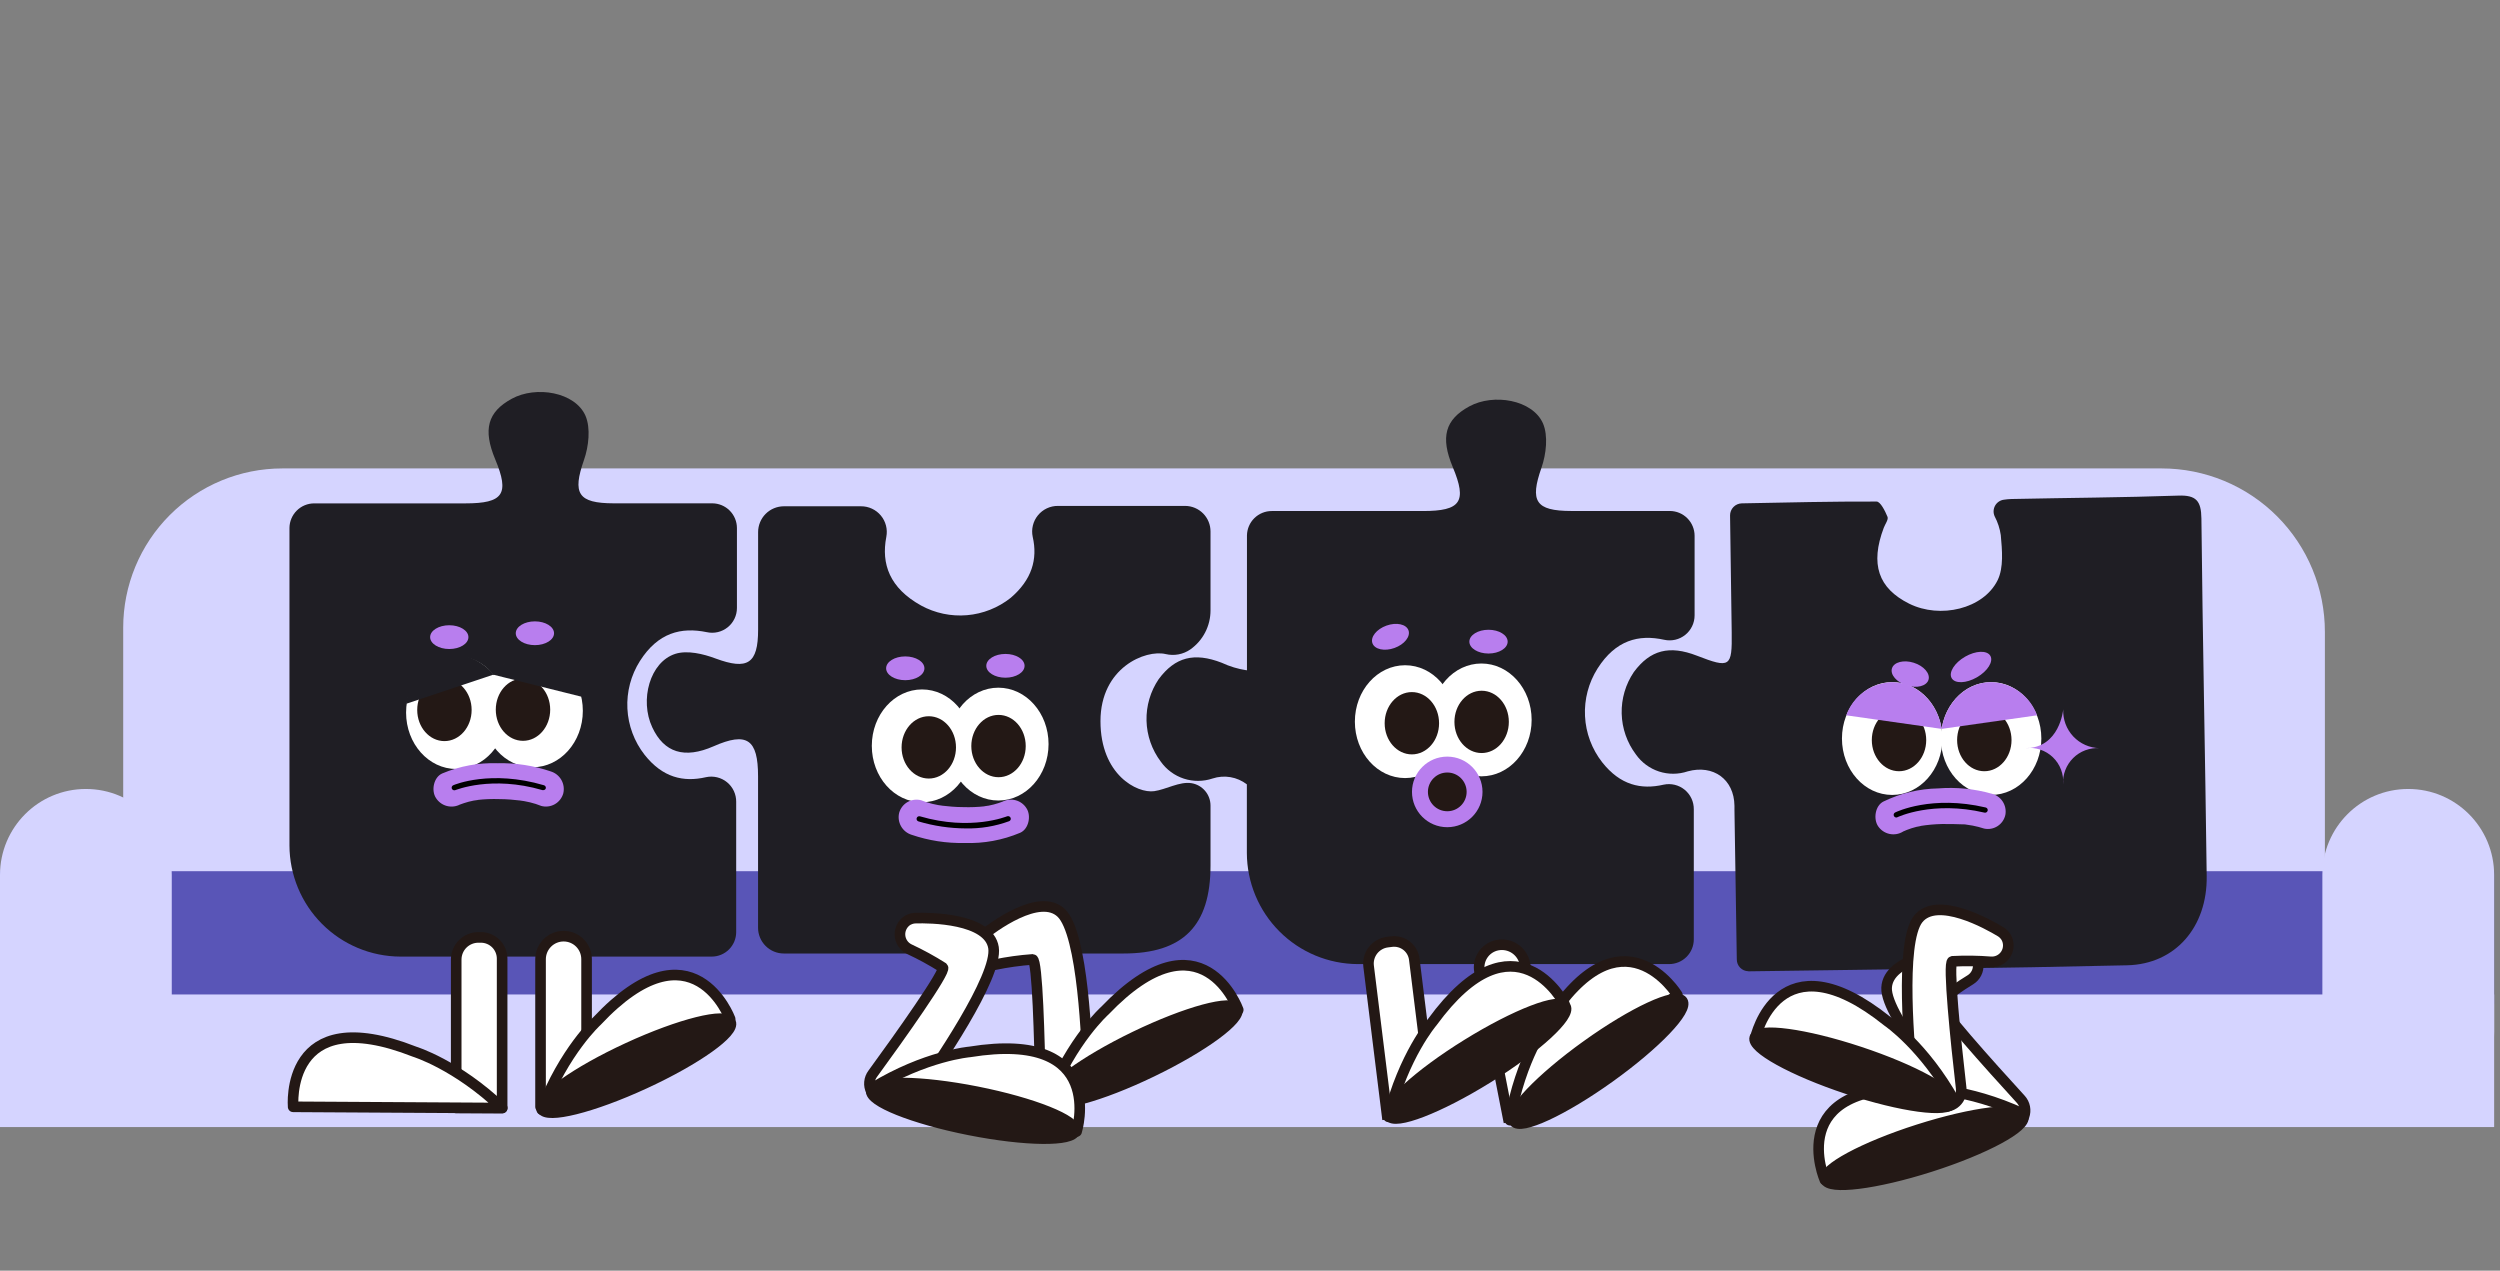 <svg width="242" height="123" viewBox="0 0 242 123" fill="none" xmlns="http://www.w3.org/2000/svg">
<rect x="0" y="0" width="242" height="123" fill="#808080" stroke="none"/>
<g clip-path="url(#clip0_13841_42338)">
<path d="M27.326 45.344H209.248C211.324 45.344 213.379 45.753 215.296 46.548C217.213 47.343 218.955 48.508 220.423 49.977C221.89 51.446 223.054 53.19 223.847 55.109C224.641 57.028 225.049 59.084 225.049 61.161V84.895H11.926V60.75C11.927 56.664 13.55 52.745 16.438 49.856C19.326 46.967 23.242 45.344 27.326 45.344Z" fill="#D5D4FF"/>
<path d="M241.434 84.33H0V97.168H241.434V84.33Z" fill="#5955B7"/>
<path d="M8.316 76.373H8.311C3.721 76.373 0 80.097 0 84.69V99.886C0 104.48 3.721 108.203 8.311 108.203H8.316C12.906 108.203 16.627 104.48 16.627 99.886V84.69C16.627 80.097 12.906 76.373 8.316 76.373Z" fill="#D5D4FF"/>
<path d="M233.121 76.373H233.116C228.526 76.373 224.805 80.097 224.805 84.69V99.886C224.805 104.48 228.526 108.203 233.116 108.203H233.121C237.711 108.203 241.432 104.48 241.432 99.886V84.69C241.432 80.097 237.711 76.373 233.121 76.373Z" fill="#D5D4FF"/>
<path d="M241.434 96.263H0V109.101H241.434V96.263Z" fill="#D5D4FF"/>
<path d="M71.335 51.11V58.857C71.334 59.216 71.253 59.569 71.098 59.892C70.943 60.215 70.717 60.498 70.438 60.722C70.159 60.947 69.833 61.105 69.485 61.187C69.136 61.269 68.774 61.272 68.424 61.195C65.935 60.681 63.697 61.236 61.946 63.984C61.075 65.36 60.651 66.971 60.732 68.597C60.813 70.224 61.395 71.785 62.398 73.067C64.138 75.266 66.15 75.738 68.347 75.23C68.701 75.154 69.068 75.159 69.419 75.245C69.771 75.33 70.099 75.493 70.379 75.723C70.659 75.952 70.884 76.242 71.037 76.57C71.19 76.898 71.267 77.257 71.263 77.619V90.231C71.262 90.859 71.011 91.462 70.567 91.906C70.122 92.35 69.52 92.599 68.892 92.599C58.844 92.599 48.8 92.599 38.758 92.599C35.912 92.588 33.185 91.451 31.173 89.436C29.161 87.42 28.028 84.69 28.02 81.841C28.02 71.629 28.02 61.419 28.02 51.213V51.09C28.029 50.46 28.286 49.859 28.734 49.417C29.183 48.974 29.787 48.727 30.417 48.727H45.047C48.728 48.727 49.339 47.823 47.937 44.463C46.731 41.571 47.198 39.875 49.544 38.596C51.89 37.317 55.668 37.949 56.674 40.245C57.188 41.437 56.987 43.215 56.53 44.525C55.396 47.771 55.93 48.716 59.415 48.722H68.953C69.585 48.726 70.189 48.979 70.635 49.426C71.081 49.873 71.332 50.479 71.335 51.11Z" fill="#1F1E24"/>
<path d="M44.17 74.439C46.855 74.439 49.031 71.994 49.031 68.978C49.031 65.963 46.855 63.518 44.17 63.518C41.485 63.518 39.309 65.963 39.309 68.978C39.309 71.994 41.485 74.439 44.17 74.439Z" fill="white"/>
<path d="M51.557 74.27C54.242 74.27 56.418 71.826 56.418 68.809C56.418 65.794 54.242 63.349 51.557 63.349C48.872 63.349 46.695 65.794 46.695 68.809C46.695 71.826 48.872 74.27 51.557 74.27Z" fill="white"/>
<path d="M43.02 71.739C44.475 71.739 45.654 70.389 45.654 68.724C45.654 67.058 44.475 65.708 43.02 65.708C41.566 65.708 40.387 67.058 40.387 68.724C40.387 70.389 41.566 71.739 43.02 71.739Z" fill="#231815"/>
<path d="M50.626 71.712C52.08 71.712 53.259 70.362 53.259 68.696C53.259 67.031 52.08 65.681 50.626 65.681C49.171 65.681 47.992 67.031 47.992 68.696C47.992 70.362 49.171 71.712 50.626 71.712Z" fill="#231815"/>
<path d="M44.56 77.857C44.252 77.99 44.847 77.759 44.909 77.744C45.063 77.692 45.217 77.646 45.376 77.605C45.535 77.564 45.694 77.533 45.853 77.497C45.92 77.497 46.572 77.389 46.197 77.436C46.908 77.357 47.623 77.329 48.338 77.353C49.052 77.353 49.765 77.42 50.474 77.502C50.109 77.461 50.669 77.538 50.74 77.549C50.931 77.585 51.115 77.621 51.305 77.667C51.676 77.755 52.04 77.872 52.394 78.016C52.837 78.135 53.308 78.074 53.707 77.847C54.106 77.62 54.399 77.245 54.524 76.804C54.632 76.361 54.566 75.893 54.341 75.497C54.116 75.101 53.748 74.806 53.312 74.672C51.661 74.109 49.923 73.841 48.179 73.881C46.341 73.817 44.51 74.154 42.815 74.867C41.978 75.227 41.726 76.516 42.194 77.235C42.434 77.623 42.814 77.904 43.255 78.019C43.697 78.135 44.165 78.077 44.565 77.857H44.56Z" fill="#B87EEE"/>
<path d="M52.583 76.484H52.511C47.562 75.036 44.112 76.484 44.077 76.484C44.013 76.509 43.943 76.508 43.88 76.482C43.817 76.457 43.766 76.408 43.738 76.346C43.712 76.283 43.712 76.213 43.738 76.15C43.764 76.088 43.814 76.038 43.876 76.012C44.02 75.945 47.521 74.496 52.654 76.012C52.687 76.021 52.718 76.036 52.744 76.057C52.771 76.078 52.793 76.104 52.809 76.134C52.826 76.164 52.836 76.196 52.839 76.23C52.843 76.264 52.839 76.298 52.829 76.33C52.808 76.378 52.774 76.418 52.73 76.446C52.686 76.473 52.634 76.487 52.583 76.484Z" fill="black"/>
<path d="M43.49 62.825C44.513 62.825 45.343 62.31 45.343 61.674C45.343 61.039 44.513 60.523 43.49 60.523C42.466 60.523 41.637 61.039 41.637 61.674C41.637 62.31 42.466 62.825 43.49 62.825Z" fill="#B87EEE"/>
<path d="M51.779 62.45C52.802 62.45 53.632 61.935 53.632 61.299C53.632 60.664 52.802 60.148 51.779 60.148C50.755 60.148 49.926 60.664 49.926 61.299C49.926 61.935 50.755 62.45 51.779 62.45Z" fill="#B87EEE"/>
<path d="M47.809 65.289L39.328 68.125C39.498 65.983 40.668 64.164 42.511 63.548C44.354 62.931 46.392 63.681 47.809 65.289Z" fill="#1F1E24"/>
<path d="M56.307 67.446L47.734 65.304C49.013 63.614 50.953 62.735 52.816 63.187C54.68 63.639 55.973 65.35 56.307 67.446Z" fill="#1F1E24"/>
<path d="M46.301 90.741H46.552C47.097 90.741 47.619 90.958 48.004 91.343C48.389 91.728 48.606 92.251 48.606 92.796V107.252H44.16V92.868C44.166 92.303 44.393 91.763 44.794 91.365C45.195 90.967 45.736 90.743 46.301 90.741Z" fill="white" stroke="#231815" stroke-width="1.027" stroke-linecap="round" stroke-linejoin="round"/>
<path d="M28.377 107.14C28.377 107.14 27.474 96.83 40.128 101.803C40.128 101.803 44.193 103.041 48.618 107.259L28.377 107.14Z" fill="white" stroke="#231815" stroke-width="1.027" stroke-linecap="round" stroke-linejoin="round"/>
<path d="M53.865 107.137H52.325V92.855C52.325 92.263 52.561 91.694 52.98 91.275C53.398 90.856 53.966 90.621 54.559 90.621C55.148 90.621 55.714 90.855 56.13 91.272C56.547 91.689 56.781 92.255 56.781 92.845V104.203C56.781 104.981 56.472 105.727 55.923 106.278C55.373 106.828 54.627 107.137 53.85 107.137H53.865Z" fill="white" stroke="#231815" stroke-width="1.027" stroke-linecap="round" stroke-linejoin="round"/>
<path d="M70.676 98.633C70.676 98.633 67.083 88.929 57.781 98.844C57.781 98.844 54.635 101.705 52.438 107.413L70.676 98.633Z" fill="white" stroke="#231815" stroke-width="1.027" stroke-linecap="round" stroke-linejoin="round"/>
<path d="M62.391 104.89C67.433 102.566 71.163 99.907 70.724 98.951C70.284 97.995 65.839 99.104 60.797 101.428C55.755 103.752 52.025 106.411 52.465 107.367C52.905 108.323 57.349 107.214 62.391 104.89Z" fill="#231815" stroke="#231815" stroke-width="1.027" stroke-linecap="round" stroke-linejoin="round"/>
<path d="M154.643 64.71C153.772 66.085 153.348 67.697 153.429 69.323C153.509 70.949 154.091 72.511 155.095 73.793C156.835 75.996 158.847 76.464 161.044 75.955C161.398 75.88 161.764 75.885 162.116 75.97C162.468 76.056 162.796 76.219 163.076 76.448C163.356 76.678 163.581 76.967 163.734 77.296C163.887 77.624 163.964 77.982 163.96 78.344V90.93C163.96 91.565 163.708 92.174 163.259 92.623C162.811 93.072 162.202 93.324 161.568 93.324C151.523 93.324 141.481 93.324 131.44 93.324C128.592 93.315 125.864 92.178 123.851 90.163C121.838 88.147 120.704 85.417 120.696 82.567V75.925C120.23 75.566 119.684 75.327 119.105 75.228C118.526 75.13 117.932 75.175 117.374 75.359C116.475 75.662 115.502 75.667 114.599 75.373C113.697 75.079 112.913 74.501 112.364 73.726C111.502 72.582 111.019 71.196 110.983 69.764C110.947 68.331 111.36 66.923 112.164 65.737C113.75 63.605 115.598 63.123 118.262 64.155C119.029 64.513 119.843 64.759 120.68 64.885C120.688 64.883 120.694 64.88 120.699 64.874C120.704 64.868 120.706 64.861 120.706 64.854C120.706 60.552 120.706 56.251 120.706 51.949V51.826C120.717 51.197 120.974 50.597 121.422 50.156C121.871 49.715 122.474 49.468 123.103 49.468H137.733C141.414 49.468 142.03 48.569 140.624 45.204C139.417 42.317 139.884 40.616 142.23 39.337C144.576 38.058 148.354 38.695 149.361 40.986C149.874 42.178 149.674 43.956 149.217 45.271C148.082 48.512 148.616 49.457 152.102 49.463H161.64C162.275 49.464 162.884 49.717 163.333 50.167C163.783 50.616 164.036 51.226 164.037 51.862V59.568C164.037 59.93 163.956 60.288 163.799 60.614C163.643 60.941 163.415 61.228 163.133 61.455C162.85 61.682 162.521 61.843 162.168 61.925C161.816 62.007 161.449 62.009 161.095 61.931C158.611 61.381 156.388 61.972 154.643 64.71Z" fill="#1F1E24"/>
<path d="M136.014 75.317C138.698 75.317 140.875 72.872 140.875 69.856C140.875 66.84 138.698 64.395 136.014 64.395C133.329 64.395 131.152 66.84 131.152 69.856C131.152 72.872 133.329 75.317 136.014 75.317Z" fill="white"/>
<path d="M143.4 75.148C146.085 75.148 148.262 72.703 148.262 69.688C148.262 66.671 146.085 64.227 143.4 64.227C140.716 64.227 138.539 66.671 138.539 69.688C138.539 72.703 140.716 75.148 143.4 75.148Z" fill="white"/>
<path d="M136.669 73.025C138.123 73.025 139.302 71.675 139.302 70.01C139.302 68.344 138.123 66.994 136.669 66.994C135.214 66.994 134.035 68.344 134.035 70.01C134.035 71.675 135.214 73.025 136.669 73.025Z" fill="#231815"/>
<path d="M143.422 72.894C144.877 72.894 146.056 71.544 146.056 69.879C146.056 68.213 144.877 66.863 143.422 66.863C141.968 66.863 140.789 68.213 140.789 69.879C140.789 71.544 141.968 72.894 143.422 72.894Z" fill="#231815"/>
<path d="M134.984 62.725C135.948 62.38 136.556 61.615 136.342 61.016C136.128 60.418 135.173 60.213 134.21 60.558C133.246 60.903 132.638 61.668 132.852 62.266C133.066 62.864 134.021 63.07 134.984 62.725Z" fill="#B87EEE"/>
<path d="M144.088 63.262C145.111 63.262 145.941 62.747 145.941 62.112C145.941 61.476 145.111 60.961 144.088 60.961C143.064 60.961 142.234 61.476 142.234 62.112C142.234 62.747 143.064 63.262 144.088 63.262Z" fill="#B87EEE"/>
<path d="M140.093 80.073C141.979 80.073 143.507 78.543 143.507 76.656C143.507 74.77 141.979 73.24 140.093 73.24C138.208 73.24 136.68 74.77 136.68 76.656C136.68 78.543 138.208 80.073 140.093 80.073Z" fill="#B87EEE"/>
<path d="M140.096 78.529C141.131 78.529 141.97 77.69 141.97 76.654C141.97 75.619 141.131 74.779 140.096 74.779C139.062 74.779 138.223 75.619 138.223 76.654C138.223 77.69 139.062 78.529 140.096 78.529Z" fill="#231815"/>
<path d="M147.478 107.824L145.967 108.12L143.22 94.058C143.109 93.489 143.228 92.898 143.552 92.417C143.876 91.935 144.378 91.602 144.947 91.491C145.537 91.375 146.15 91.499 146.649 91.835C147.148 92.172 147.494 92.693 147.609 93.284L149.776 104.376C149.925 105.139 149.765 105.931 149.331 106.576C148.896 107.222 148.224 107.668 147.461 107.817L147.478 107.824Z" fill="white" stroke="#231815" stroke-width="1.027" stroke-miterlimit="10"/>
<path d="M162.367 96.307C162.367 96.307 156.977 87.476 149.75 98.993C149.75 98.993 147.183 102.405 146.156 108.431L162.367 96.307Z" fill="white" stroke="#231815" stroke-width="1.027" stroke-linecap="round" stroke-linejoin="round"/>
<path d="M155.819 104.276C160.316 101.054 163.466 97.751 162.856 96.898C162.246 96.046 158.107 97.966 153.61 101.188C149.114 104.41 145.963 107.714 146.573 108.566C147.183 109.419 151.323 107.498 155.819 104.276Z" fill="#231815" stroke="#231815" stroke-width="1.024" stroke-linecap="round" stroke-linejoin="round"/>
<path d="M135.782 107.662L134.254 107.852L132.482 93.531C132.448 93.258 132.468 92.982 132.541 92.717C132.614 92.452 132.739 92.205 132.907 91.988C133.076 91.772 133.286 91.59 133.525 91.455C133.763 91.319 134.026 91.232 134.298 91.199L134.711 91.147C135.229 91.083 135.75 91.228 136.162 91.548C136.573 91.869 136.84 92.34 136.904 92.858L138.331 104.391C138.427 105.163 138.212 105.941 137.734 106.555C137.256 107.168 136.554 107.567 135.782 107.662Z" fill="white" stroke="#231815" stroke-width="1.027" stroke-miterlimit="10"/>
<path d="M151.421 97.142C151.421 97.142 146.662 87.957 138.644 98.941C138.644 98.941 135.877 102.167 134.398 108.105L151.421 97.142Z" fill="white" stroke="#231815" stroke-width="1.027" stroke-linecap="round" stroke-linejoin="round"/>
<path d="M143.999 104.351C148.718 101.425 152.093 98.327 151.539 97.432C150.985 96.537 146.711 98.185 141.993 101.111C137.274 104.038 133.898 107.135 134.453 108.03C135.007 108.925 139.281 107.278 143.999 104.351Z" fill="#231815" stroke="#231815" stroke-width="1.027" stroke-linecap="round" stroke-linejoin="round"/>
<path d="M117.178 51.453C117.178 54.7 117.178 56.251 117.178 59.077C117.18 59.819 117.004 60.552 116.663 61.212C116.323 61.872 115.828 62.44 115.222 62.868C114.878 63.105 114.489 63.267 114.078 63.344C113.668 63.422 113.246 63.411 112.84 63.315C110.895 62.853 106.526 64.615 106.526 69.808C106.526 75.002 110.078 76.816 111.726 76.585C112.866 76.425 114.18 75.634 115.32 75.809C115.837 75.89 116.309 76.153 116.65 76.552C116.991 76.95 117.178 77.457 117.178 77.982V83.787C117.178 89.623 114.514 92.299 108.759 92.299H75.875C75.546 92.299 75.222 92.235 74.919 92.109C74.616 91.983 74.341 91.799 74.109 91.566C73.877 91.334 73.693 91.058 73.568 90.754C73.443 90.451 73.379 90.126 73.38 89.797C73.38 84.778 73.38 79.965 73.38 75.151C73.38 71.555 72.312 70.815 69.068 72.243C66.258 73.476 64.282 72.863 63.139 70.404C61.901 67.764 62.908 64.07 65.382 63.289C66.527 62.93 68.067 63.289 69.278 63.746C72.358 64.882 73.385 64.26 73.385 60.957C73.385 57.839 73.385 54.725 73.385 51.51C73.385 50.847 73.648 50.211 74.115 49.742C74.583 49.273 75.218 49.009 75.88 49.008H83.349C83.715 49.007 84.078 49.086 84.41 49.242C84.742 49.397 85.035 49.624 85.269 49.907C85.504 50.189 85.672 50.52 85.763 50.875C85.855 51.23 85.866 51.601 85.797 51.962C85.284 54.597 86.121 56.924 89.16 58.614C90.518 59.357 92.064 59.682 93.606 59.551C95.148 59.419 96.617 58.836 97.83 57.875C99.883 56.123 100.464 54.135 99.966 51.967C99.889 51.604 99.894 51.228 99.982 50.868C100.069 50.507 100.236 50.171 100.471 49.884C100.705 49.596 101.001 49.365 101.336 49.207C101.672 49.05 102.038 48.969 102.409 48.972H114.729C115.382 48.977 116.007 49.241 116.466 49.706C116.924 50.171 117.181 50.8 117.178 51.453Z" fill="#1F1E24"/>
<path d="M89.252 77.659C91.937 77.659 94.113 75.214 94.113 72.198C94.113 69.182 91.937 66.737 89.252 66.737C86.567 66.737 84.391 69.182 84.391 72.198C84.391 75.214 86.567 77.659 89.252 77.659Z" fill="white"/>
<path d="M96.639 77.49C99.323 77.49 101.5 75.045 101.5 72.029C101.5 69.013 99.323 66.568 96.639 66.568C93.954 66.568 91.777 69.013 91.777 72.029C91.777 75.045 93.954 77.49 96.639 77.49Z" fill="white"/>
<path d="M89.907 75.363C91.361 75.363 92.54 74.013 92.54 72.348C92.54 70.682 91.361 69.332 89.907 69.332C88.453 69.332 87.273 70.682 87.273 72.348C87.273 74.013 88.453 75.363 89.907 75.363Z" fill="#231815"/>
<path d="M96.657 75.234C98.111 75.234 99.29 73.884 99.29 72.219C99.29 70.553 98.111 69.203 96.657 69.203C95.203 69.203 94.023 70.553 94.023 72.219C94.023 73.884 95.203 75.234 96.657 75.234Z" fill="#231815"/>
<path d="M97.008 77.624C97.316 77.491 96.715 77.722 96.659 77.738C96.5 77.789 96.346 77.835 96.187 77.876L95.709 77.984C95.648 77.984 94.991 78.092 95.365 78.046C94.655 78.125 93.939 78.152 93.225 78.128C92.511 78.128 91.803 78.061 91.094 77.979C91.454 78.02 90.894 77.943 90.822 77.933C90.632 77.897 90.448 77.861 90.263 77.815C89.89 77.726 89.525 77.609 89.169 77.465C88.726 77.347 88.254 77.407 87.856 77.634C87.457 77.861 87.164 78.236 87.039 78.678C86.931 79.121 86.997 79.588 87.222 79.984C87.447 80.381 87.815 80.676 88.251 80.81C89.902 81.372 91.64 81.64 93.384 81.601C95.222 81.665 97.053 81.328 98.748 80.614C99.585 80.255 99.837 78.965 99.369 78.246C99.13 77.859 98.751 77.578 98.31 77.463C97.87 77.347 97.402 77.405 97.003 77.624H97.008Z" fill="#B87EEE"/>
<path d="M93.497 80.19C91.943 80.184 90.397 79.955 88.907 79.512C88.875 79.502 88.845 79.487 88.819 79.466C88.792 79.445 88.77 79.418 88.754 79.389C88.738 79.359 88.728 79.327 88.724 79.293C88.721 79.26 88.724 79.226 88.733 79.193C88.753 79.129 88.798 79.075 88.857 79.042C88.916 79.009 88.986 79.001 89.051 79.019C94 80.468 97.455 79.019 97.485 79.019C97.549 78.994 97.619 78.995 97.682 79.021C97.745 79.047 97.796 79.096 97.824 79.157C97.838 79.188 97.845 79.222 97.845 79.255C97.845 79.289 97.838 79.323 97.826 79.354C97.813 79.385 97.794 79.413 97.769 79.437C97.746 79.46 97.717 79.479 97.686 79.491C96.345 79.984 94.924 80.22 93.497 80.19Z" fill="black"/>
<path d="M87.63 65.843C88.654 65.843 89.484 65.327 89.484 64.692C89.484 64.056 88.654 63.541 87.63 63.541C86.607 63.541 85.777 64.056 85.777 64.692C85.777 65.327 86.607 65.843 87.63 65.843Z" fill="#B87EEE"/>
<path d="M97.326 65.602C98.349 65.602 99.179 65.087 99.179 64.451C99.179 63.816 98.349 63.301 97.326 63.301C96.302 63.301 95.473 63.816 95.473 64.451C95.473 65.087 96.302 65.602 97.326 65.602Z" fill="#B87EEE"/>
<path d="M94.562 91.151C94.668 90.953 94.813 90.778 94.989 90.637C96.067 89.779 100.635 86.342 102.74 88.382C104.845 90.421 105.219 100.984 105.307 104.081C105.315 104.341 105.259 104.6 105.144 104.833C105.03 105.067 104.86 105.269 104.65 105.422L103.274 106.424C103.037 106.603 102.755 106.712 102.46 106.74C102.165 106.768 101.868 106.714 101.602 106.583C101.336 106.452 101.111 106.25 100.953 105.998C100.795 105.747 100.71 105.457 100.707 105.16C100.63 100.686 100.425 92.923 99.958 92.872C98.722 92.962 97.495 93.133 96.282 93.385C95.999 93.442 95.706 93.421 95.435 93.323C95.163 93.226 94.923 93.057 94.74 92.834C94.557 92.611 94.438 92.342 94.396 92.056C94.354 91.771 94.39 91.479 94.501 91.213C94.523 91.194 94.544 91.173 94.562 91.151Z" fill="white" stroke="#231815" stroke-width="1.027" stroke-miterlimit="10"/>
<path d="M119.861 97.752C119.861 97.752 116.37 87.992 106.956 97.824C106.956 97.824 103.778 100.65 101.52 106.337L119.861 97.752Z" fill="white" stroke="#231815" stroke-width="1.027" stroke-linecap="round" stroke-linejoin="round"/>
<path d="M111.51 103.734C116.51 101.32 120.196 98.603 119.744 97.665C119.291 96.727 114.872 97.924 109.873 100.338C104.873 102.753 101.187 105.47 101.639 106.408C102.091 107.346 106.511 106.149 111.51 103.734Z" fill="#231815" stroke="#231815" stroke-width="1.027" stroke-linecap="round" stroke-linejoin="round"/>
<path d="M87.969 89.034C88.172 88.933 88.395 88.879 88.621 88.874C89.997 88.833 95.721 88.874 96.172 91.736C96.609 94.536 90.582 103.3 88.79 105.827C88.639 106.04 88.439 106.212 88.206 106.329C87.974 106.446 87.716 106.505 87.456 106.5H85.762C85.464 106.5 85.172 106.417 84.919 106.26C84.665 106.103 84.461 105.879 84.328 105.612C84.195 105.345 84.139 105.046 84.167 104.75C84.194 104.453 84.304 104.17 84.484 103.932C87.112 100.336 91.614 93.986 91.27 93.657C90.222 92.994 89.134 92.398 88.01 91.874C87.751 91.748 87.531 91.554 87.374 91.312C87.217 91.071 87.127 90.791 87.116 90.503C87.104 90.215 87.171 89.929 87.308 89.676C87.446 89.423 87.65 89.211 87.897 89.064L87.969 89.034Z" fill="white" stroke="#231815" stroke-width="1.027" stroke-miterlimit="10"/>
<path d="M104.216 109.531C104.216 109.531 107.296 99.647 93.867 101.825C93.867 101.825 89.627 102.169 84.406 105.355L104.216 109.531Z" fill="white" stroke="#231815" stroke-width="1.027" stroke-linecap="round" stroke-linejoin="round"/>
<path d="M104.058 109.484C104.26 108.463 100.01 106.759 94.565 105.679C89.119 104.6 84.541 104.552 84.339 105.573C84.137 106.595 88.387 108.298 93.832 109.378C99.277 110.458 103.855 110.506 104.058 109.484Z" fill="#231815" stroke="#231815" stroke-width="1.027" stroke-linecap="round" stroke-linejoin="round"/>
<path d="M169.236 94.015C168.939 94.01 168.656 93.888 168.447 93.675C168.239 93.463 168.122 93.177 168.122 92.88C168.047 88.047 167.972 83.224 167.896 78.408C167.896 78.275 167.896 78.136 167.896 78.002C167.866 75.434 165.843 73.99 163.369 74.668C162.469 74.971 161.496 74.976 160.593 74.682C159.691 74.387 158.907 73.81 158.359 73.035C157.497 71.891 157.015 70.507 156.979 69.075C156.943 67.644 157.355 66.237 158.158 65.051C159.745 62.914 161.593 62.437 164.257 63.469C167.481 64.717 167.676 64.584 167.629 61.198C167.573 57.5 167.522 53.796 167.47 49.897C167.468 49.592 167.584 49.299 167.796 49.08C168.007 48.861 168.296 48.733 168.6 48.725C173.066 48.638 177.362 48.535 181.654 48.55C182.023 48.55 182.48 49.465 182.711 50.03C182.819 50.292 182.48 50.734 182.347 51.093C181.022 54.607 181.808 56.94 184.806 58.435C187.804 59.929 191.993 58.948 193.368 56.169C193.969 54.946 193.805 53.251 193.676 51.797C193.585 51.165 193.385 50.553 193.086 49.989C193.01 49.826 192.974 49.647 192.98 49.467C192.987 49.287 193.035 49.111 193.122 48.953C193.209 48.795 193.332 48.661 193.481 48.559C193.63 48.458 193.801 48.394 193.979 48.371C194.226 48.334 194.474 48.311 194.723 48.304C200.103 48.191 205.504 48.16 210.868 47.975C212.593 47.913 213.075 48.489 213.096 50.189C213.214 61.733 213.465 73.271 213.609 84.814C213.676 89.736 210.575 93.332 205.909 93.44C193.686 93.728 181.459 93.846 169.231 94.025L169.236 94.015Z" fill="#1F1E24"/>
<path d="M183.162 76.95C185.847 76.95 188.023 74.505 188.023 71.489C188.023 68.473 185.847 66.028 183.162 66.028C180.477 66.028 178.301 68.473 178.301 71.489C178.301 74.505 180.477 76.95 183.162 76.95Z" fill="white"/>
<path d="M183.825 74.655C185.279 74.655 186.458 73.305 186.458 71.64C186.458 69.974 185.279 68.624 183.825 68.624C182.37 68.624 181.191 69.974 181.191 71.64C181.191 73.305 182.37 74.655 183.825 74.655Z" fill="#231815"/>
<path d="M187.955 70.557L178.715 69.242C179.046 68.325 179.645 67.528 180.434 66.955C181.223 66.383 182.166 66.061 183.14 66.031C185.563 66.031 187.555 67.983 187.955 70.557Z" fill="#B87EEE"/>
<path d="M192.74 76.95C195.425 76.95 197.602 74.505 197.602 71.489C197.602 68.473 195.425 66.028 192.74 66.028C190.055 66.028 187.879 68.473 187.879 71.489C187.879 74.505 190.055 76.95 192.74 76.95Z" fill="white"/>
<path d="M192.083 74.655C193.537 74.655 194.716 73.305 194.716 71.64C194.716 69.974 193.537 68.624 192.083 68.624C190.628 68.624 189.449 69.974 189.449 71.64C189.449 73.305 190.628 74.655 192.083 74.655Z" fill="#231815"/>
<path d="M187.949 70.557L197.189 69.242C196.858 68.324 196.258 67.527 195.468 66.954C194.678 66.381 193.734 66.06 192.759 66.031C190.341 66.031 188.35 67.983 187.949 70.557Z" fill="#B87EEE"/>
<path d="M186.677 65.81C186.869 65.204 186.232 64.463 185.256 64.155C184.28 63.846 183.334 64.088 183.143 64.694C182.952 65.3 183.588 66.041 184.564 66.349C185.54 66.658 186.486 66.416 186.677 65.81Z" fill="#B87EEE"/>
<path d="M191.369 65.562C192.403 64.965 192.983 64.035 192.666 63.484C192.348 62.934 191.253 62.972 190.219 63.569C189.186 64.166 188.605 65.097 188.923 65.647C189.24 66.197 190.335 66.159 191.369 65.562Z" fill="#B87EEE"/>
<path d="M199.721 68.664C199.721 68.664 199.394 72.422 196.062 72.422C196.544 72.361 197.033 72.409 197.494 72.563C197.955 72.716 198.375 72.971 198.724 73.309C199.074 73.646 199.343 74.057 199.513 74.513C199.683 74.968 199.748 75.455 199.705 75.939C199.677 75.468 199.749 74.996 199.918 74.555C200.086 74.113 200.346 73.713 200.681 73.38C201.016 73.047 201.417 72.79 201.859 72.625C202.301 72.459 202.774 72.39 203.244 72.422C202.765 72.412 202.291 72.307 201.853 72.112C201.414 71.917 201.019 71.636 200.691 71.286C200.363 70.936 200.108 70.524 199.941 70.073C199.775 69.623 199.7 69.144 199.721 68.664Z" fill="#B87EEE"/>
<path d="M184.231 80.474C183.933 80.623 184.513 80.361 184.575 80.34C184.724 80.278 184.878 80.227 185.032 80.176L185.504 80.042C185.571 80.042 186.217 79.898 185.848 79.96C186.553 79.846 187.265 79.781 187.978 79.765C188.692 79.765 189.405 79.765 190.119 79.8C189.754 79.775 190.319 79.8 190.391 79.831C190.581 79.857 190.766 79.883 190.956 79.919C191.331 79.992 191.701 80.088 192.064 80.206C192.512 80.303 192.979 80.218 193.363 79.97C193.748 79.723 194.019 79.333 194.118 78.886C194.202 78.44 194.112 77.978 193.867 77.596C193.621 77.214 193.239 76.94 192.798 76.831C191.118 76.355 189.366 76.181 187.624 76.317C185.785 76.351 183.976 76.784 182.321 77.586C181.505 77.992 181.325 79.292 181.808 79.991C182.067 80.366 182.459 80.629 182.905 80.724C183.35 80.82 183.816 80.741 184.205 80.504L184.231 80.474Z" fill="#B87EEE"/>
<path d="M183.562 79.135C183.513 79.135 183.466 79.12 183.425 79.094C183.384 79.067 183.352 79.03 183.331 78.987C183.316 78.957 183.307 78.924 183.305 78.891C183.303 78.857 183.308 78.824 183.319 78.792C183.33 78.761 183.347 78.732 183.369 78.707C183.392 78.682 183.419 78.662 183.449 78.647C183.593 78.576 187.006 76.942 192.217 78.165C192.283 78.18 192.339 78.222 192.375 78.279C192.411 78.337 192.422 78.407 192.407 78.473C192.39 78.538 192.348 78.594 192.291 78.63C192.233 78.665 192.165 78.677 192.099 78.663C187.078 77.486 183.711 79.089 183.675 79.105C183.64 79.124 183.601 79.135 183.562 79.135Z" fill="black"/>
<path d="M190.477 92.007C190.262 91.933 190.035 91.906 189.809 91.925C188.444 92.043 182.756 92.695 182.623 95.619C182.505 98.454 189.481 106.479 191.544 108.785C191.718 108.978 191.936 109.126 192.179 109.216C192.422 109.305 192.684 109.334 192.941 109.299L194.63 109.083C194.921 109.046 195.196 108.93 195.426 108.747C195.655 108.564 195.83 108.322 195.931 108.046C196.032 107.77 196.056 107.472 195.999 107.184C195.943 106.896 195.808 106.629 195.61 106.412C192.592 103.109 187.397 97.329 187.715 96.97C188.678 96.192 189.692 95.478 190.749 94.833C190.993 94.679 191.191 94.461 191.321 94.203C191.452 93.945 191.509 93.657 191.488 93.368C191.467 93.08 191.368 92.803 191.202 92.567C191.035 92.331 190.808 92.144 190.543 92.028L190.477 92.007Z" fill="white" stroke="#231815" stroke-width="1.027" stroke-miterlimit="10"/>
<path d="M176.644 114.215C176.644 114.215 172.481 104.742 186.064 105.395C186.064 105.395 190.309 105.256 195.858 107.83L176.644 114.215Z" fill="white" stroke="#231815" stroke-width="1.027" stroke-linecap="round" stroke-linejoin="round"/>
<path d="M186.846 112.937C192.135 111.25 196.166 109.078 195.85 108.086C195.534 107.094 190.99 107.657 185.701 109.345C180.413 111.032 176.381 113.204 176.697 114.196C177.013 115.188 181.557 114.624 186.846 112.937Z" fill="#231815" stroke="#231815" stroke-width="1.027" stroke-linecap="round" stroke-linejoin="round"/>
<path d="M194.143 90.651C194.015 90.465 193.849 90.307 193.656 90.189C192.48 89.48 187.496 86.665 185.678 88.961C183.861 91.258 184.852 101.779 185.165 104.861C185.19 105.12 185.279 105.369 185.423 105.586C185.567 105.803 185.762 105.981 185.991 106.104L187.48 106.921C187.738 107.062 188.029 107.13 188.322 107.117C188.616 107.104 188.9 107.01 189.143 106.846C189.387 106.682 189.581 106.455 189.704 106.188C189.827 105.921 189.875 105.626 189.841 105.334C189.328 100.885 188.532 93.164 188.994 93.056C190.231 92.992 191.471 93.009 192.706 93.107C192.994 93.127 193.282 93.067 193.539 92.936C193.796 92.804 194.012 92.604 194.165 92.359C194.317 92.113 194.4 91.831 194.405 91.542C194.409 91.253 194.334 90.968 194.189 90.718L194.143 90.651Z" fill="white" stroke="#231815" stroke-width="1.027" stroke-miterlimit="10"/>
<path d="M169.914 100.473C169.914 100.473 172.111 90.362 182.717 98.87C182.717 98.87 186.238 101.259 189.216 106.607L169.914 100.473Z" fill="white" stroke="#231815" stroke-width="1.027" stroke-linecap="round" stroke-linejoin="round"/>
<path d="M188.947 106.764C189.273 105.775 185.266 103.56 179.995 101.816C174.725 100.071 170.188 99.459 169.861 100.447C169.534 101.436 173.542 103.651 178.812 105.396C184.083 107.14 188.62 107.753 188.947 106.764Z" fill="#231815" stroke="#231815" stroke-width="1.027" stroke-linecap="round" stroke-linejoin="round"/>
</g>
<defs>
<clipPath id="clip0_13841_42338">
<rect width="241.434" height="121.785" fill="white" transform="translate(0 0.506)"/>
</clipPath>
</defs>
</svg>
